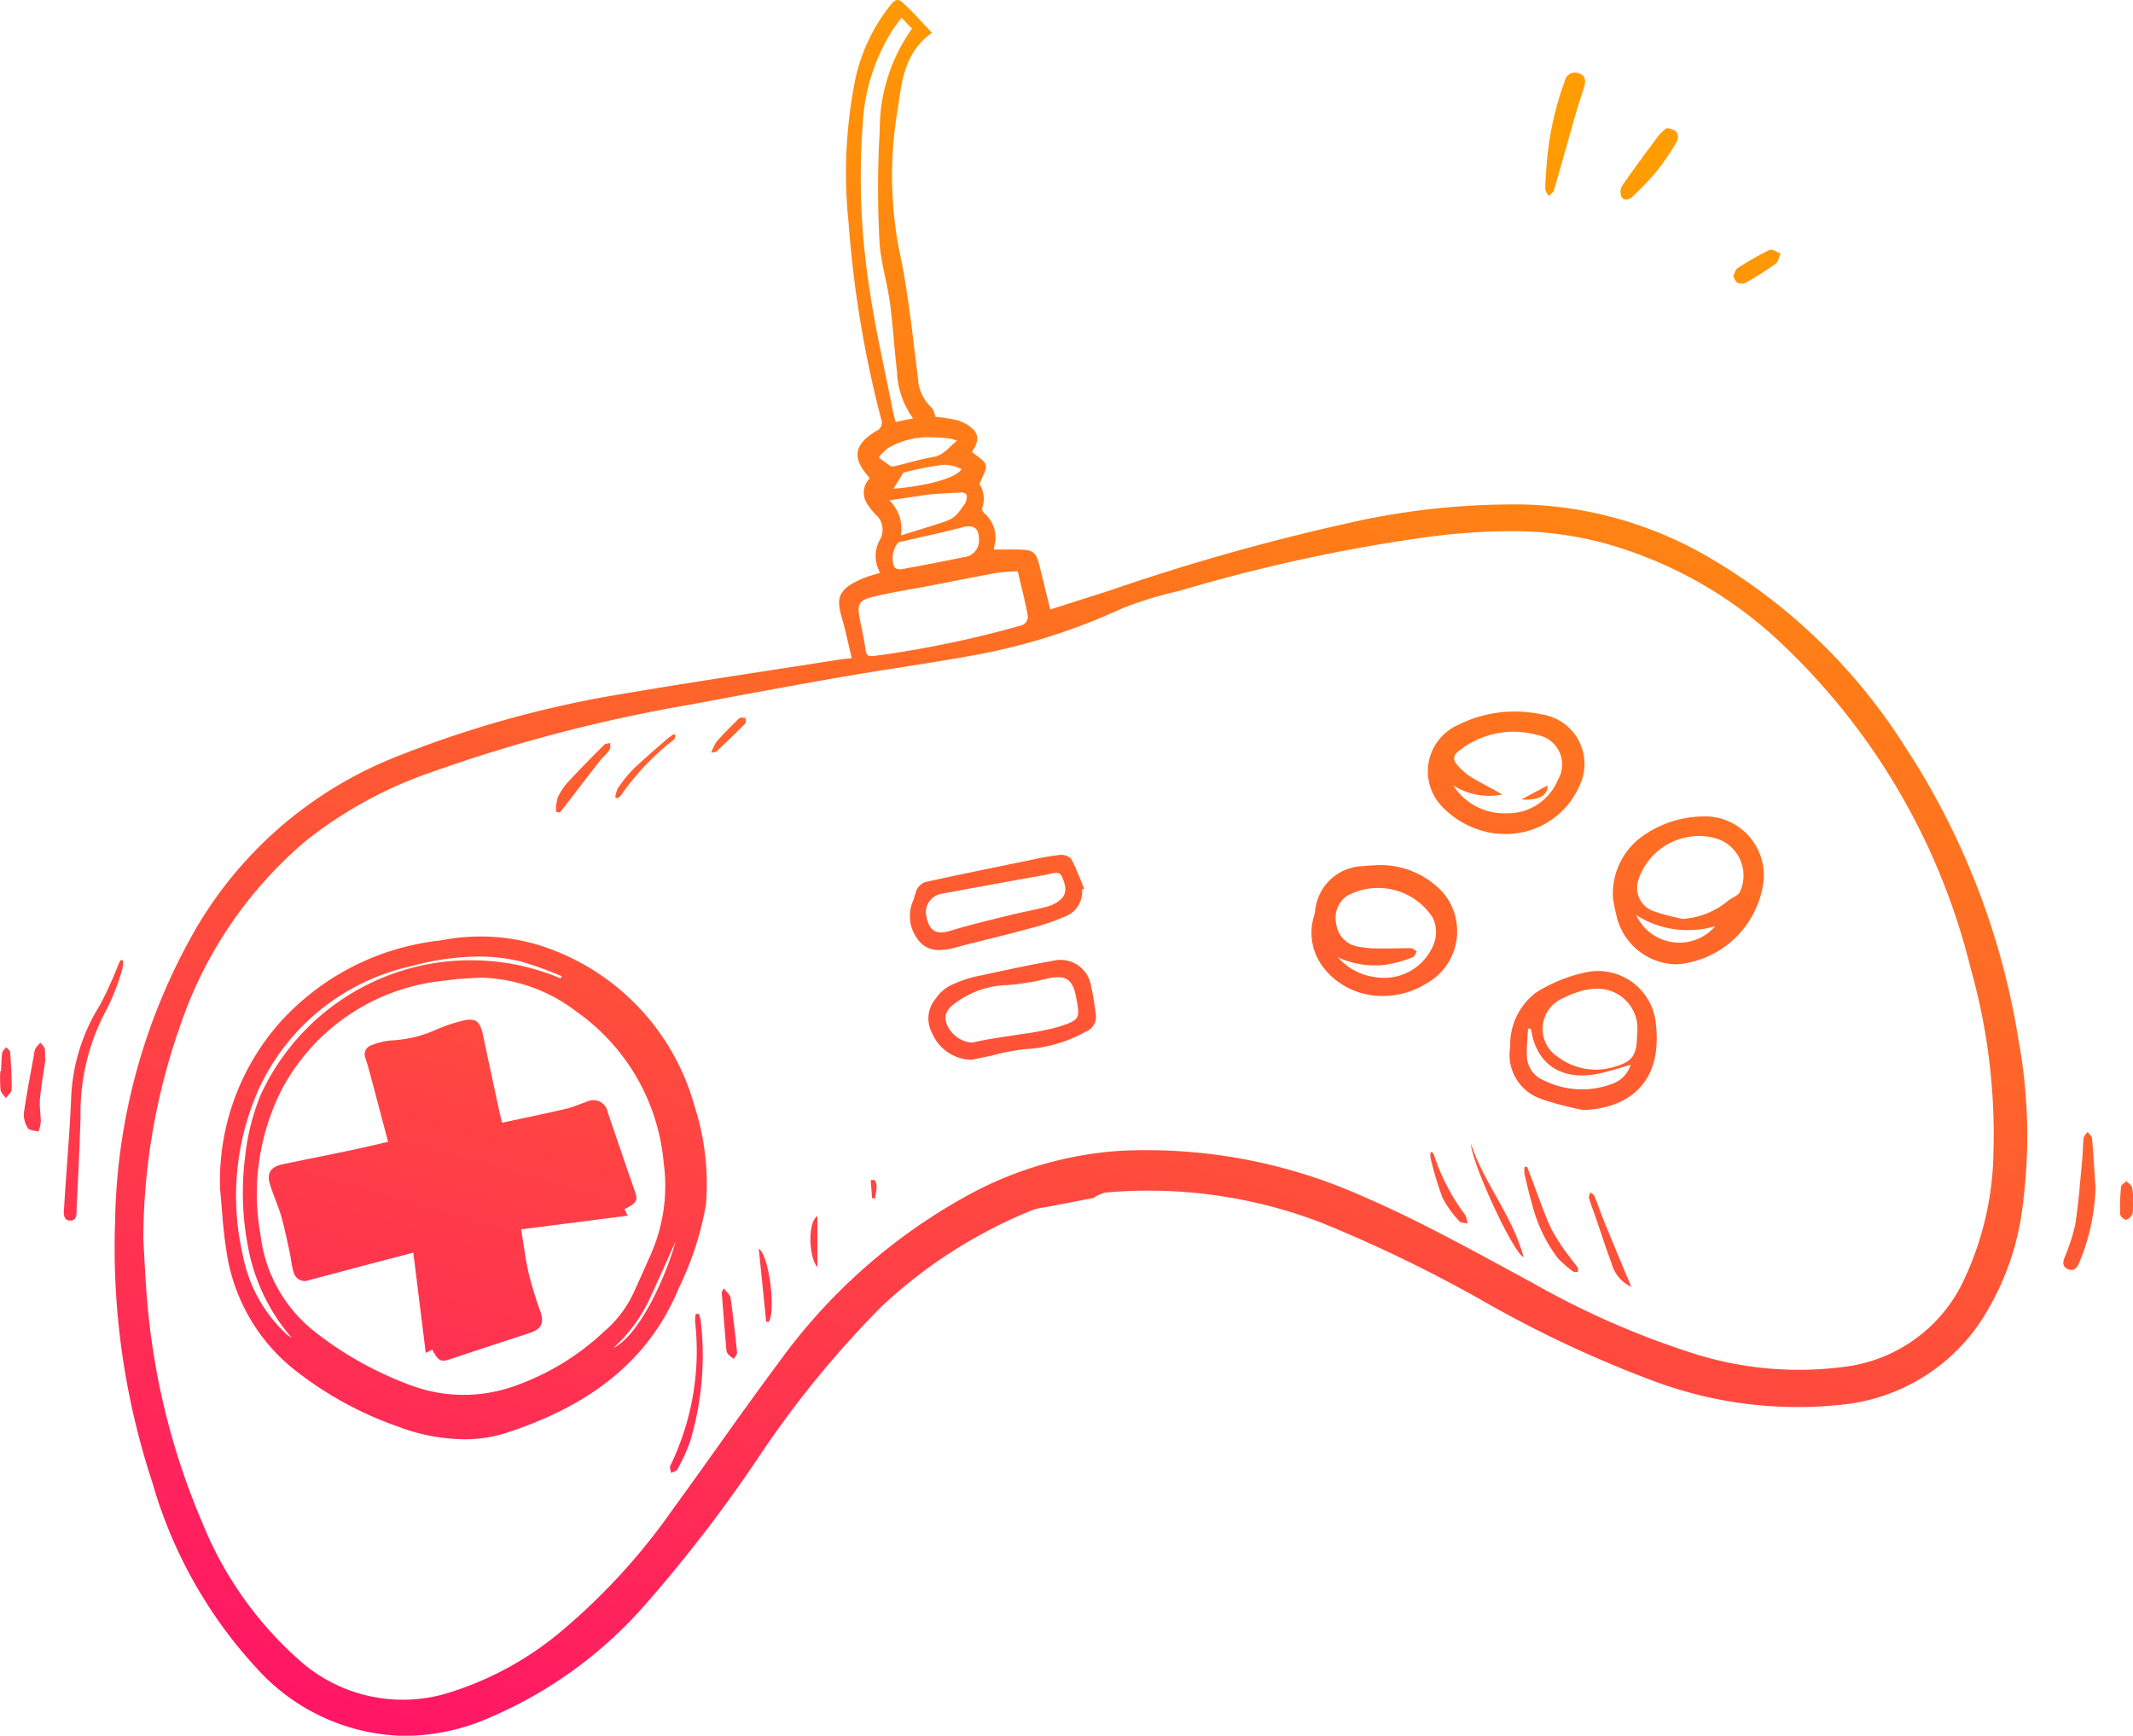 <svg xmlns="http://www.w3.org/2000/svg" xmlns:xlink="http://www.w3.org/1999/xlink" width="100.773" height="82.016" viewBox="0 0 100.773 82.016">
  <defs>
    <linearGradient id="linear-gradient" x1="0.628" y1="0.044" x2="0.222" y2="1.189" gradientUnits="objectBoundingBox">
      <stop offset="0" stop-color="#ff9d00"/>
      <stop offset="1" stop-color="#ff0076"/>
    </linearGradient>
  </defs>
  <path id="Union_1" data-name="Union 1" d="M-757.773-1303.064a21.744,21.744,0,0,1-5.024-8.871,35.385,35.385,0,0,1-1.766-12.329,28.624,28.624,0,0,1,3.829-13.873,19.074,19.074,0,0,1,9.361-8.068,51.065,51.065,0,0,1,10.958-3.036c3.367-.572,6.747-1.069,10.121-1.6.162-.025.326-.036.535-.058-.153-.633-.276-1.24-.447-1.834-.266-.923-.329-1.414,1.064-1.97.223-.089.459-.148.725-.232a1.567,1.567,0,0,1,0-1.582.957.957,0,0,0-.226-1.184,2.687,2.687,0,0,1-.418-.545.947.947,0,0,1,.143-1.142.356.356,0,0,0-.028-.069c-.809-.894-.719-1.534.337-2.174a.432.432,0,0,0,.237-.574,51.749,51.749,0,0,1-1.539-9.285,22.536,22.536,0,0,1,.341-6.87,8.589,8.589,0,0,1,1.579-3.323c.316-.4.409-.422.779-.066.424.408.816.847,1.244,1.3-1.28.9-1.426,2.253-1.611,3.554a18.689,18.689,0,0,0,.046,6.646c.442,2.023.643,4.067.9,6.109a2.015,2.015,0,0,0,.636,1.39c.11.093.133.286.2.45a6.615,6.615,0,0,1,1.021.156,1.837,1.837,0,0,1,.751.429c.342.344.172.727-.056,1.069.237.21.573.373.652.618.068.212-.156.515-.294.9a1.314,1.314,0,0,1,.12,1.153.274.274,0,0,0,.1.218,1.523,1.523,0,0,1,.47,1.6.986.986,0,0,0-.011.125c.4,0,.78-.005,1.161,0,.707.012.837.119,1,.79s.327,1.329.5,2.041c.959-.305,1.885-.6,2.808-.894a103.641,103.641,0,0,1,12.005-3.349,35.327,35.327,0,0,1,7.66-.717,18.335,18.335,0,0,1,8.574,2.455,27.129,27.129,0,0,1,9.337,8.985,35.425,35.425,0,0,1,5.356,13.824,25.09,25.09,0,0,1,.222,7.713,12.763,12.763,0,0,1-2.093,5.76,8.964,8.964,0,0,1-6.421,3.791,19.432,19.432,0,0,1-8.976-1.125,54.884,54.884,0,0,1-7.965-3.736,65.739,65.739,0,0,0-7.747-3.752,22.8,22.8,0,0,0-10.137-1.405,1.587,1.587,0,0,0-.449.174c-.046.02-.082.072-.129.081-.753.149-1.507.293-2.26.438a3.025,3.025,0,0,0-.588.122,23,23,0,0,0-7.152,4.557,47.571,47.571,0,0,0-5.808,7.111,67.814,67.814,0,0,1-5.364,6.982,20.375,20.375,0,0,1-7.826,5.54,10.1,10.1,0,0,1-3.544.67A9.62,9.62,0,0,1-757.773-1303.064Zm55.18-53.558a79.1,79.1,0,0,0-11.689,2.543,17.945,17.945,0,0,0-2.683.816,29.089,29.089,0,0,1-7.176,2.252c-2.027.365-4.069.648-6.1,1-2.378.413-4.75.856-7.122,1.3a73.456,73.456,0,0,0-12.239,3.192,19.92,19.92,0,0,0-5.944,3.247,19.686,19.686,0,0,0-5.872,8.543,30.659,30.659,0,0,0-1.812,10.289c.062,1,.1,2.007.191,3.006a33.763,33.763,0,0,0,2.588,10.362,17.334,17.334,0,0,0,4.475,6.414,7.332,7.332,0,0,0,7.245,1.622,15.3,15.3,0,0,0,5.313-2.939,29.882,29.882,0,0,0,5.226-5.737c1.661-2.28,3.262-4.6,4.951-6.863a27.006,27.006,0,0,1,8.839-7.876,17.386,17.386,0,0,1,7.279-2.168,25.014,25.014,0,0,1,11.409,2.105c2.776,1.19,5.4,2.668,8.05,4.094a39.995,39.995,0,0,0,7.44,3.3,16.452,16.452,0,0,0,7.337.707,7.193,7.193,0,0,0,5.549-3.856,14.615,14.615,0,0,0,1.519-6.369,28.707,28.707,0,0,0-1.067-8.563,31.428,31.428,0,0,0-8.868-15.317,19.847,19.847,0,0,0-8.652-4.869,16.905,16.905,0,0,0-4.3-.514A30.86,30.86,0,0,0-702.593-1356.622Zm-20.3,1.688c-1.059.192-2.114.406-3.171.61-.906.174-1.82.311-2.715.53-.647.158-.73.365-.608,1.006.095.5.214.995.28,1.5.038.286.168.316.41.282a48.815,48.815,0,0,0,6.884-1.426.437.437,0,0,0,.361-.534c-.129-.671-.3-1.335-.463-2.039A9.375,9.375,0,0,0-722.9-1354.934Zm-1.6-2.16c-.95.251-1.913.453-2.87.676a.529.529,0,0,0-.211.064,1.169,1.169,0,0,0-.178,1.142.373.373,0,0,0,.308.116q1.492-.273,2.978-.577a.789.789,0,0,0,.711-.9c0-.377-.173-.558-.472-.558A1.05,1.05,0,0,0-724.5-1357.094Zm-.042-1.635c-.494.018-.987.048-1.48.086-.216.017-.431.06-.646.091l-1.318.192a1.925,1.925,0,0,1,.544,1.661c.578-.18,1.076-.335,1.574-.492.941-.3.946-.294,1.461-1.03a.658.658,0,0,0,.07-.389c0-.044-.13-.119-.2-.119Zm-2.789-.936-.467.759c1.17-.087,2.919-.425,3.216-.927a1.87,1.87,0,0,0-.87-.207A15.644,15.644,0,0,0-727.329-1359.665Zm-.72-1.161a2.566,2.566,0,0,0-.44.435,6.212,6.212,0,0,0,.567.418c.069.041.2,0,.294-.025.574-.137,1.14-.314,1.721-.411.5-.083.721-.465,1.12-.764a2.183,2.183,0,0,0-.317-.1,7.129,7.129,0,0,0-.925-.066A3.807,3.807,0,0,0-728.049-1360.826Zm.243-19.8a9.182,9.182,0,0,0-1.44,4.493,33.881,33.881,0,0,0,.294,7.608c.279,1.985.74,3.945,1.123,5.916.035.18.089.357.138.548l.823-.169a4.006,4.006,0,0,1-.759-2.224c-.131-1.085-.191-2.179-.337-3.261-.133-.981-.448-1.948-.493-2.929a46.428,46.428,0,0,1,.015-5.177,8.211,8.211,0,0,1,1.523-4.823l-.49-.518C-727.567-1380.946-727.693-1380.788-727.806-1380.622Zm-10.522,67.867a12.4,12.4,0,0,0,1.16-6.819,2.4,2.4,0,0,1,.033-.337l.146,0a1.824,1.824,0,0,1,.087.3,14.124,14.124,0,0,1-.5,5.729,8.444,8.444,0,0,1-.6,1.315c-.043.085-.193.116-.294.173C-738.309-1312.515-738.376-1312.667-738.327-1312.754Zm-12.749-1.79a16.772,16.772,0,0,1-5.217-2.89,8.758,8.758,0,0,1-3.026-5.549c-.154-.937-.195-1.892-.287-2.839a11.285,11.285,0,0,1,2.946-7.992,11.939,11.939,0,0,1,7.471-3.743,9.579,9.579,0,0,1,4.58.2,11.044,11.044,0,0,1,7.413,7.614,11.951,11.951,0,0,1,.544,4.666,14.785,14.785,0,0,1-1.279,3.94c-1.513,3.67-4.5,5.644-8.108,6.833a6.444,6.444,0,0,1-2.027.318A9.117,9.117,0,0,1-751.076-1314.544Zm3.615-21.248c-.307.019-.615.034-.922.059-.192.016-.383.043-.573.071a9.764,9.764,0,0,0-7.7,5.08,10.884,10.884,0,0,0-1.041,6.931,6.831,6.831,0,0,0,2.529,4.555,16.588,16.588,0,0,0,4.685,2.6,7.115,7.115,0,0,0,4.651.04,11.892,11.892,0,0,0,4.35-2.606,5.417,5.417,0,0,0,1.393-1.805c.278-.615.559-1.228.827-1.847a8,8,0,0,0,.615-4.325,9.791,9.791,0,0,0-4.127-7.159,7.729,7.729,0,0,0-4.462-1.6Q-747.349-1335.8-747.461-1335.792Zm8.173,15.121a7.313,7.313,0,0,1-1.741,2.375c1.292-.638,2.549-3.56,2.945-5.047C-738.474-1322.473-738.87-1321.567-739.288-1320.671Zm-11.334-15.662a10.4,10.4,0,0,0-7.149,5.783,12.411,12.411,0,0,0-.768,7.835,6.867,6.867,0,0,0,2.067,3.761c.053.05.118.086.265.191a9.075,9.075,0,0,1-2.1-4.43,13.429,13.429,0,0,1-.116-4.143,10.718,10.718,0,0,1,.712-2.872,10.92,10.92,0,0,1,14.188-5.557l.062-.1a17.633,17.633,0,0,0-1.94-.7,8.638,8.638,0,0,0-2.017-.232A12.4,12.4,0,0,0-750.622-1336.333Zm1.047,18.107-.315.158-.587-4.737c-.851.223-1.617.422-2.382.623-.842.222-1.682.451-2.526.669a.539.539,0,0,1-.751-.385c-.1-.323-.124-.671-.2-1.005-.121-.554-.232-1.112-.392-1.655-.15-.511-.382-1-.531-1.509s.053-.8.618-.916c1.068-.223,2.138-.434,3.2-.657.575-.12,1.147-.257,1.772-.4-.291-1.1-.565-2.141-.843-3.184-.069-.257-.142-.514-.225-.767a.452.452,0,0,1,.289-.618,3.2,3.2,0,0,1,.926-.224,5.8,5.8,0,0,0,2.119-.507,7.609,7.609,0,0,1,1.161-.4c.681-.187.912-.033,1.055.645q.395,1.865.8,3.73c.024.11.055.219.107.421,1.013-.219,2.013-.424,3.007-.656.336-.078.655-.224.983-.333a.689.689,0,0,1,1,.5q.645,1.9,1.3,3.79c.129.375.041.512-.515.783l.158.308-5.036.647c.121.727.2,1.4.354,2.066a17.612,17.612,0,0,0,.545,1.786c.2.572.069.86-.5,1.046q-1.9.619-3.8,1.249a.881.881,0,0,1-.269.055C-749.254-1317.7-749.379-1317.847-749.575-1318.226Zm13.966.21a.384.384,0,0,1-.079-.211q-.115-1.347-.217-2.694c0-.031.029-.065.1-.2.131.182.294.309.315.455.124.854.221,1.712.308,2.57.01.1-.1.208-.15.312A2.28,2.28,0,0,1-735.609-1318.016Zm1.452-4.984c.511.367.808,2.99.467,3.462h-.116Zm40.315.762c-.283-.749-.526-1.513-.787-2.27-.1-.288-.216-.572-.3-.864-.024-.083.035-.19.056-.285.069.061.17.109.2.185.155.376.282.764.435,1.141.345.848.7,1.691,1.05,2.537.084.2.17.4.255.607A1.716,1.716,0,0,1-693.842-1322.237Zm-1.819.338a4.865,4.865,0,0,1-.744-.646,6.952,6.952,0,0,1-1.2-2.495c-.146-.486-.257-.983-.373-1.477a1.479,1.479,0,0,1,0-.33l.119-.019c.052.133.1.265.155.4.327.853.614,1.723.995,2.552a9.664,9.664,0,0,0,.9,1.362c.108.157.239.3.342.458.032.049.008.135.009.2a.613.613,0,0,0-.071,0c-.023,0-.047,0-.068,0A.107.107,0,0,1-695.661-1321.9Zm23.341-.135c-.241-.108-.23-.3-.154-.516a9.37,9.37,0,0,0,.509-1.553c.159-.986.228-1.987.325-2.983.037-.379.036-.761.079-1.139.011-.1.12-.192.183-.287.073.1.2.192.211.3.069.784.114,1.569.166,2.354a9.961,9.961,0,0,1-.71,3.381c-.031.07-.06.14-.091.21-.076.169-.184.281-.339.281A.439.439,0,0,1-672.32-1322.034Zm-59.067-2.5v2.417C-731.8-1322.607-731.837-1324.261-731.388-1324.536Zm30.884-3.409c.6,1.854,1.947,3.371,2.481,5.353C-698.525-1322.81-700.5-1327.121-700.5-1327.944Zm-.562,3.641a4.788,4.788,0,0,1-.79-1.1,16.048,16.048,0,0,1-.566-1.889.935.935,0,0,1,0-.245l.082-.022a.774.774,0,0,1,.089.155,9.792,9.792,0,0,0,1.473,2.824,1.2,1.2,0,0,1,.1.4C-700.809-1324.222-700.995-1324.217-701.066-1324.3Zm-65.628-.018c-.355-.011-.3-.4-.281-.648.108-1.776.269-3.55.34-5.328a8.929,8.929,0,0,1,1.368-4.234,18.79,18.79,0,0,0,.863-1.907c.03-.066.069-.128.1-.192l.115.021a1.714,1.714,0,0,1-.042.418,10.337,10.337,0,0,1-.711,1.846,10.278,10.278,0,0,0-1.258,5.126c-.044,1.423-.11,2.845-.183,4.267-.012.24.054.632-.3.632Zm96.855-.308a9.344,9.344,0,0,1,.044-1.288c.01-.1.163-.181.251-.271.093.1.236.187.269.3a2.923,2.923,0,0,1,.049.6h-.013a2.678,2.678,0,0,1-.014.643.473.473,0,0,1-.312.286h-.009A.42.42,0,0,1-669.839-1324.629Zm-59.031-1.6.17-.015c.222.268.047.572.051.859l-.153.013Zm-39.814-2.459a1.154,1.154,0,0,1-.193-.71c.128-.916.31-1.826.473-2.737a1.128,1.128,0,0,1,.081-.331,1.377,1.377,0,0,1,.232-.256c.068.092.172.176.2.278a2.042,2.042,0,0,1,.008.454l.033,0c-.092.641-.209,1.279-.268,1.923-.033.36.041.728.04,1.092a1.914,1.914,0,0,1-.108.446C-768.359-1328.58-768.613-1328.579-768.684-1328.692Zm71.485-1.384a2.2,2.2,0,0,1-1.456-2.464,3.085,3.085,0,0,1,1.223-2.562,7.209,7.209,0,0,1,2.287-.939,2.747,2.747,0,0,1,3.38,2.526,5.028,5.028,0,0,1-.038,1.4c-.293,1.6-1.552,2.5-3.4,2.568A15.6,15.6,0,0,1-697.2-1330.075Zm-.615-3.322c-.021.432-.074.866-.055,1.3a1.257,1.257,0,0,0,.748,1.124,4.067,4.067,0,0,0,3.283.19,1.405,1.405,0,0,0,.874-.9c-.5.141-.982.3-1.476.409-1.65.354-2.942-.306-3.222-2.04,0-.03-.039-.056-.06-.084Zm2.516-1.777a5.046,5.046,0,0,0-.856.338,1.576,1.576,0,0,0-.253,2.777,2.964,2.964,0,0,0,2.518.513c1.023-.269,1.212-.538,1.229-1.592a1.884,1.884,0,0,0-1.894-2.141A2.829,2.829,0,0,0-695.3-1335.174Zm-74.681,4.662a6.284,6.284,0,0,1-.012-.87h.034c.016-.29.016-.583.056-.87.013-.095.127-.176.195-.264.063.082.176.16.182.246.041.58.078,1.162.07,1.742,0,.141-.177.28-.273.42C-769.814-1330.242-769.958-1330.368-769.978-1330.512Zm44.028-2.64a1.445,1.445,0,0,1,.161-1.668,1.882,1.882,0,0,1,.9-.709,5.464,5.464,0,0,1,.87-.3c1.239-.268,2.478-.544,3.726-.763a1.471,1.471,0,0,1,1.844,1.236c.1.42.157.849.215,1.277a.756.756,0,0,1-.468.827,6.59,6.59,0,0,1-2.891.829,10.519,10.519,0,0,0-1.58.309l-.934.193A2.065,2.065,0,0,1-725.951-1333.152Zm5.493-2.623a11.674,11.674,0,0,1-1.931.323,4.282,4.282,0,0,0-2.513.873,1.061,1.061,0,0,0-.415.512c-.14.57.534,1.334,1.261,1.331.159-.033.446-.1.736-.151.517-.088,1.038-.157,1.555-.246a12.87,12.87,0,0,0,1.726-.332c1.076-.343,1.077-.391.861-1.477-.124-.625-.354-.881-.846-.881A2.314,2.314,0,0,0-720.457-1335.775Zm13.106-.354a2.671,2.671,0,0,1-.6-2.492c.024-.1.06-.195.076-.294a2.334,2.334,0,0,1,2.288-2.158c.241-.029.486-.034.66-.046a4.013,4.013,0,0,1,3.087,1.285,2.824,2.824,0,0,1-.814,4.329,3.859,3.859,0,0,1-2.012.567A3.509,3.509,0,0,1-707.352-1336.129Zm2.3.3a2.525,2.525,0,0,0,2.771-1.526,1.555,1.555,0,0,0-.042-1.293,3.071,3.071,0,0,0-4.038-1.021,1.266,1.266,0,0,0-.516,1.314,1.241,1.241,0,0,0,.966,1.073,4.77,4.77,0,0,0,1.029.1c.268.006.536,0,.8-.005.245-.005.489-.01.734-.006.095,0,.188.1.282.147-.065.1-.11.253-.2.283a6.281,6.281,0,0,1-1.213.343,4.158,4.158,0,0,1-2.321-.346A2.808,2.808,0,0,0-705.052-1335.833Zm11.435-2.835a7.789,7.789,0,0,1-.181-.889,3.333,3.333,0,0,1,1.261-2.836,5.032,5.032,0,0,1,3.345-1.023,2.788,2.788,0,0,1,2.474,3.27,4.5,4.5,0,0,1-4.031,3.708c-.043,0-.086,0-.128,0A2.955,2.955,0,0,1-693.617-1338.668Zm4.658.426a4.55,4.55,0,0,1-3.743-.518A2.241,2.241,0,0,0-688.959-1338.242Zm-3.626-2.219a1.161,1.161,0,0,0,.687,1.508,10.164,10.164,0,0,0,1.395.372,3.744,3.744,0,0,0,2.167-.881c.177-.132.438-.216.529-.389a1.836,1.836,0,0,0-.829-2.418,2.53,2.53,0,0,0-1.072-.229A3.018,3.018,0,0,0-692.585-1340.461Zm-34.055,2.849a1.8,1.8,0,0,1-.2-1.881,3.607,3.607,0,0,1,.154-.486.753.753,0,0,1,.384-.343c1.693-.368,3.39-.715,5.087-1.063a11.511,11.511,0,0,1,1.289-.22.65.65,0,0,1,.526.183c.244.45.417.938.616,1.412l-.1.042a1.251,1.251,0,0,1-.7,1.231,11.354,11.354,0,0,1-1.807.614c-1.037.286-2.085.534-3.128.8-.186.047-.37.107-.558.146a2.66,2.66,0,0,1-.545.064A1.18,1.18,0,0,1-726.641-1337.612Zm6.212-3.086q-2.572.46-5.142.935a.9.9,0,0,0-.695.88c.1.763.379,1.1,1.143.868.928-.287,1.876-.508,2.82-.743.607-.151,1.226-.258,1.83-.42a1.558,1.558,0,0,0,.591-.34c.275-.241.254-.578.065-1.019-.077-.178-.177-.227-.286-.227A1.994,1.994,0,0,0-720.429-1340.7Zm21.1-1.915a4.223,4.223,0,0,1-2.443-1.174,2.4,2.4,0,0,1,.652-3.96,5.972,5.972,0,0,1,3.937-.5,2.364,2.364,0,0,1,1.811,3.345,3.793,3.793,0,0,1-3.6,2.306Q-699.147-1342.6-699.327-1342.614Zm.535-.959a2.556,2.556,0,0,0,2.391-1.584,1.411,1.411,0,0,0-.98-2.115,4.111,4.111,0,0,0-3.7.755c-.272.2-.288.41-.091.638a2.9,2.9,0,0,0,.587.541c.364.236.758.427,1.139.638.137.077.272.159.407.239a3.147,3.147,0,0,1-2.307-.43A2.854,2.854,0,0,0-698.792-1343.572Zm-44.944-.077a2.166,2.166,0,0,1,.076-.654,2.851,2.851,0,0,1,.5-.755c.552-.6,1.126-1.176,1.7-1.752.062-.062.191-.057.288-.084-.009.111.019.248-.036.327-.13.186-.312.335-.453.515-.532.679-1.055,1.364-1.582,2.046-.1.135-.211.269-.317.4Zm45.6-.574,1.24-.662c.03.433-.345.669-1.032.669C-698-1344.217-698.066-1344.219-698.138-1344.224Zm-42.8-.1a1.326,1.326,0,0,1,.12-.428,6.3,6.3,0,0,1,.738-.915c.523-.5,1.081-.971,1.627-1.45a3.412,3.412,0,0,1,.287-.2l.079.063c-.026.069-.032.162-.082.2a11.917,11.917,0,0,0-2.513,2.651c-.035.053-.113.079-.171.118Zm4.82-2.674c.33-.37.68-.724,1.039-1.067.038-.036.118-.029.2-.022a1.015,1.015,0,0,0,.107.006c-.005.09.026.216-.022.264-.449.453-.912.893-1.373,1.334-.021.02-.069.013-.237.038A2.8,2.8,0,0,1-736.119-1347Zm48.191-21.646c-.092-.045-.13-.2-.2-.307.077-.146.109-.317.21-.38a15.011,15.011,0,0,1,1.511-.864c.119-.057.346.107.523.169-.077.167-.108.4-.238.49a16.377,16.377,0,0,1-1.419.9.353.353,0,0,1-.171.037A.518.518,0,0,1-687.928-1368.647Zm-5.468-4.059a.578.578,0,0,1,.032-.529c.548-.794,1.125-1.57,1.7-2.343a2.757,2.757,0,0,1,.378-.366c.472,0,.679.32.488.647a11.718,11.718,0,0,1-.962,1.415,14.721,14.721,0,0,1-1.08,1.13.514.514,0,0,1-.337.173A.267.267,0,0,1-693.4-1372.706Zm-3.6-.371a5.527,5.527,0,0,1,.03-.684,14.716,14.716,0,0,1,.827-4.251c.024-.073.045-.146.075-.217a.484.484,0,0,1,.613-.324c.314.083.382.318.3.6-.136.463-.3.92-.428,1.384-.34,1.184-.667,2.372-1.012,3.554-.031.105-.16.182-.243.272A1.022,1.022,0,0,1-697-1373.077Z" transform="translate(770 1382)" fill="url(#linear-gradient)"/>
</svg>
